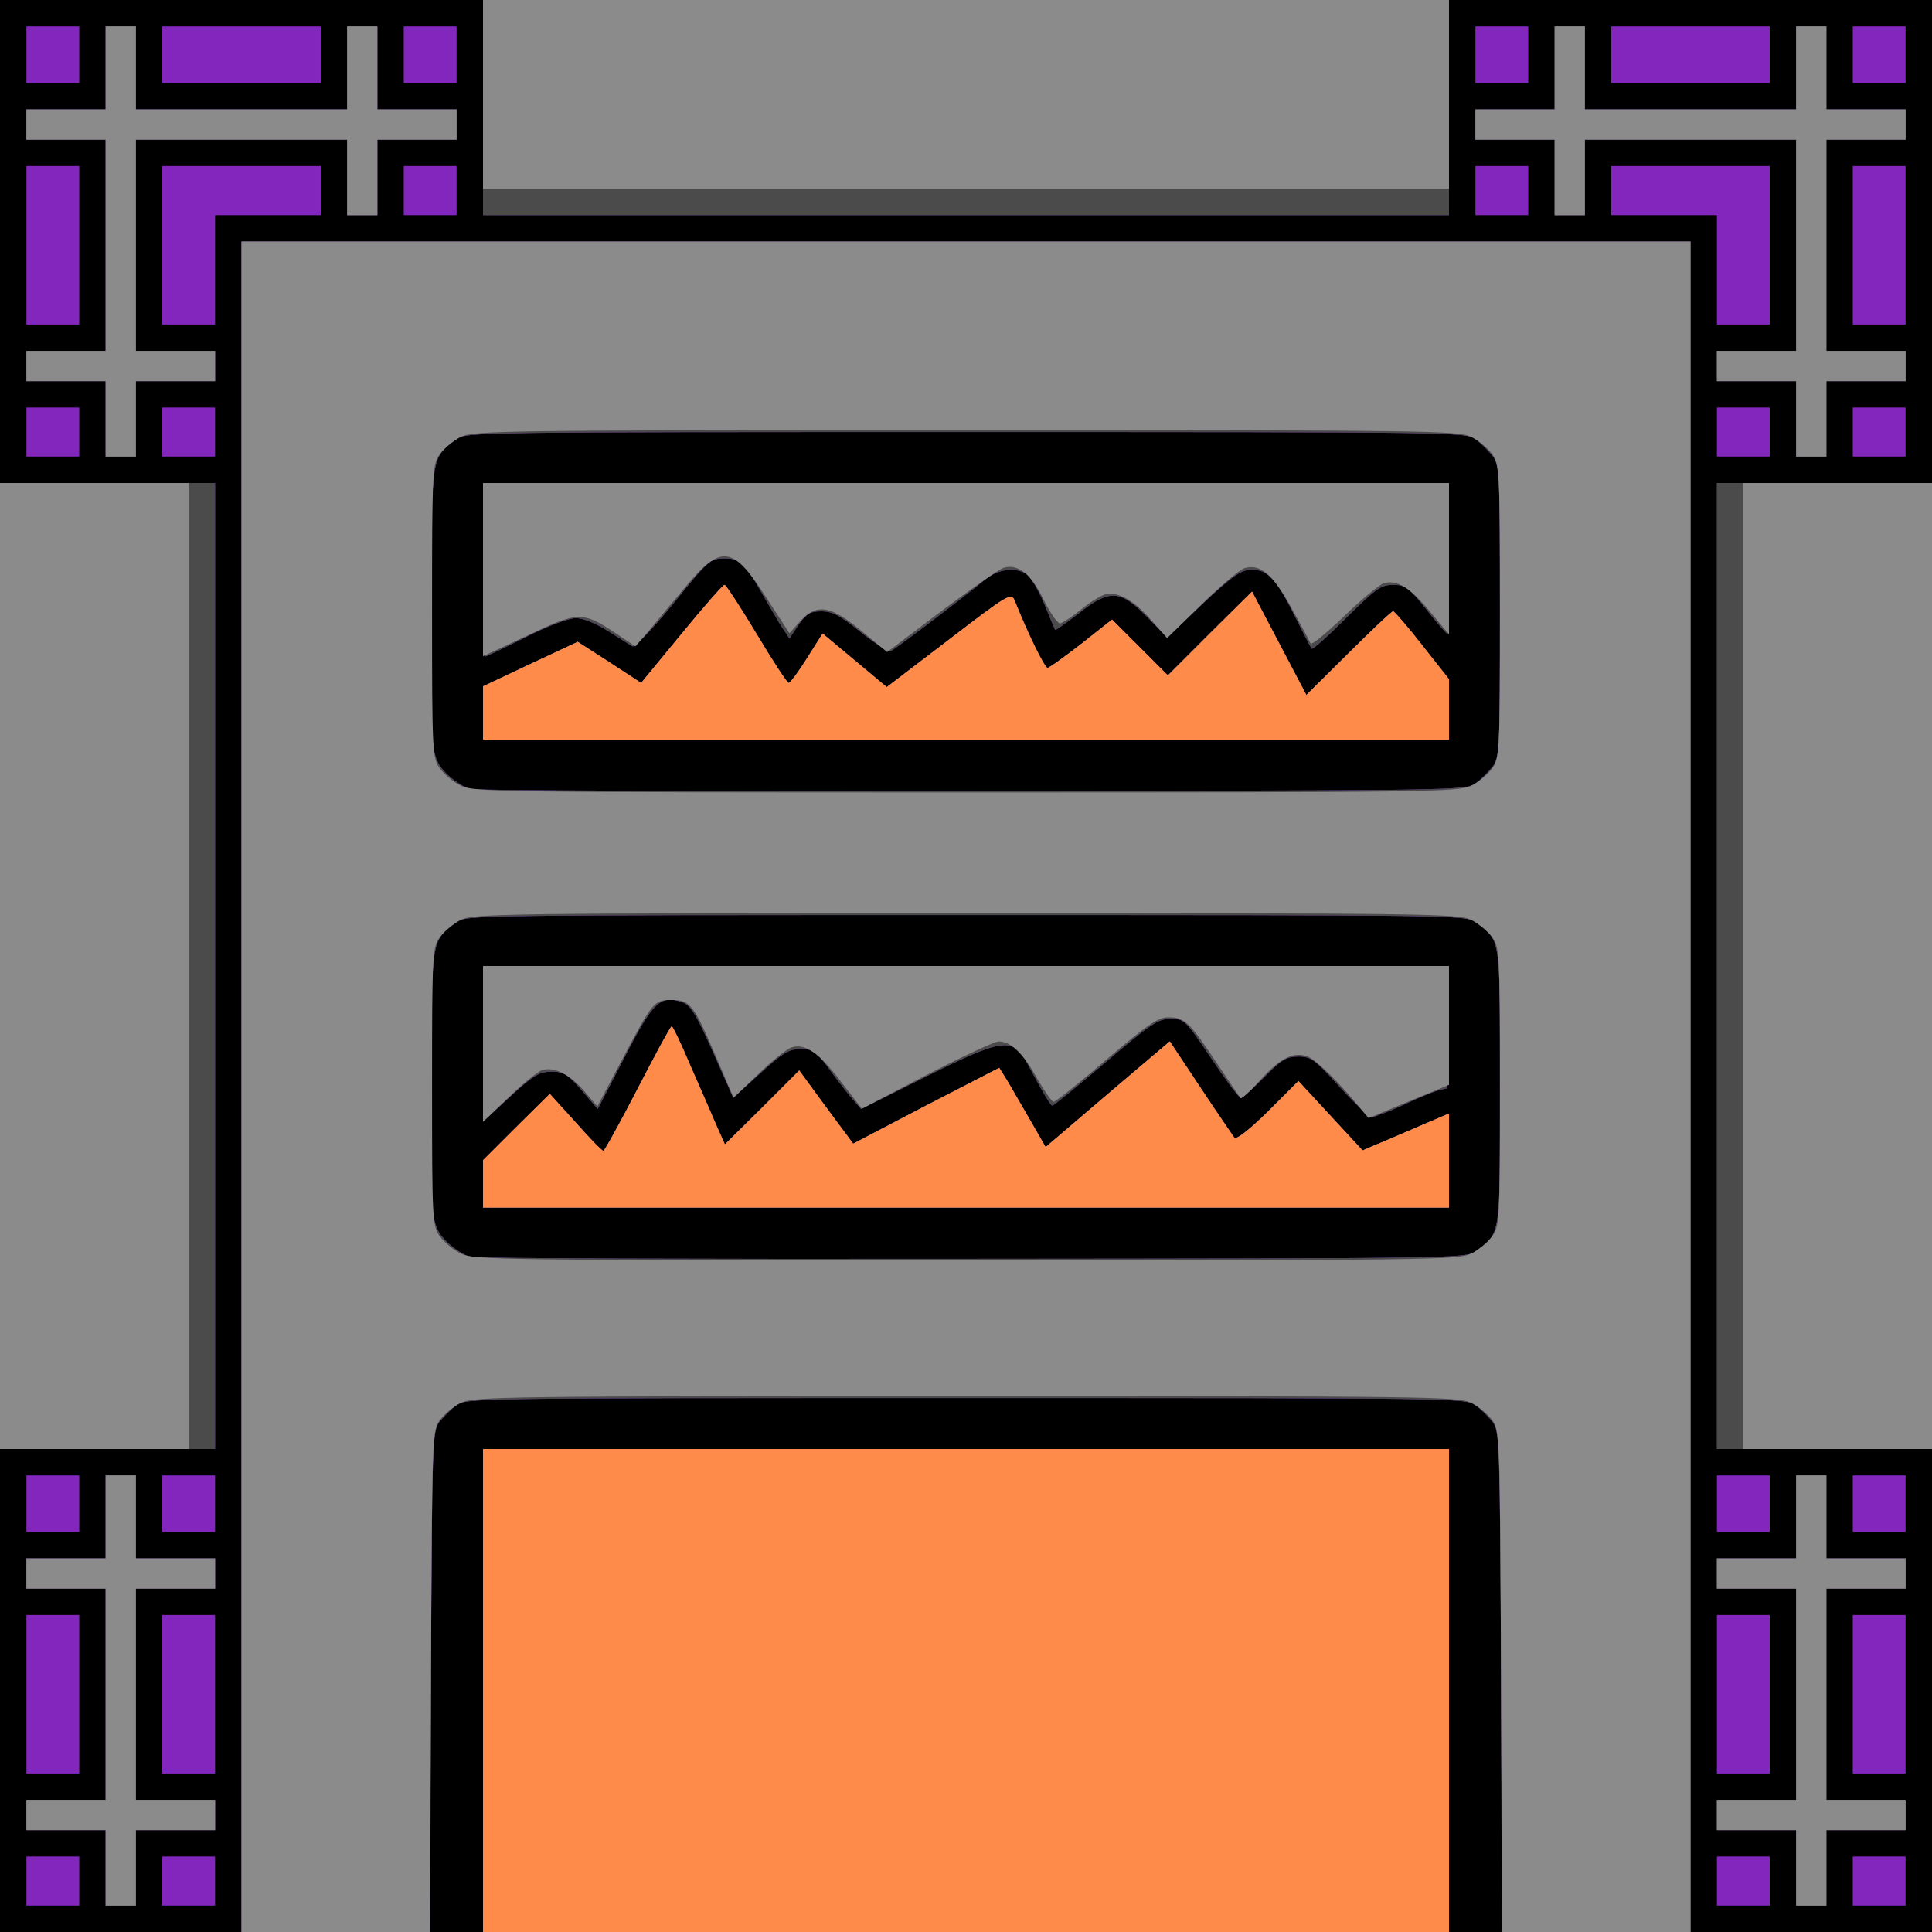 <!DOCTYPE svg PUBLIC "-//W3C//DTD SVG 20010904//EN" "http://www.w3.org/TR/2001/REC-SVG-20010904/DTD/svg10.dtd">
<svg version="1.0" xmlns="http://www.w3.org/2000/svg" width="512px" height="512px" viewBox="0 0 5120 5120" preserveAspectRatio="xMidYMid meet">
<g id="layer101" fill="#000000" stroke="none">
 <path d="M0 2560 l0 -2560 2560 0 2560 0 0 2560 0 2560 -2560 0 -2560 0 0 -2560z"/>
 </g>
<g id="layer102" fill="#8226bd" stroke="none">
 <path d="M640 2880 l0 -2240 1920 0 1920 0 0 2240 0 2240 -250 0 -249 0 -3 -662 c-3 -639 -4 -664 -22 -689 -11 -14 -31 -34 -45 -45 -25 -19 -54 -19 -1351 -19 -1297 0 -1326 0 -1351 19 -14 11 -34 31 -45 45 -18 25 -19 50 -22 689 l-3 662 -249 0 -250 0 0 -2240z m3271 436 c67 -51 64 -34 64 -436 0 -402 3 -385 -64 -436 -25 -19 -54 -19 -1351 -19 -1297 0 -1326 0 -1351 19 -66 51 -64 40 -67 391 -4 390 -2 412 43 457 19 18 47 36 62 39 15 4 615 6 1333 5 1276 -1 1306 -1 1331 -20z m0 -1240 c14 -11 34 -31 45 -45 18 -25 19 -45 19 -411 0 -366 -1 -386 -19 -411 -11 -14 -31 -34 -45 -45 -25 -19 -54 -19 -1351 -19 -1297 0 -1326 0 -1351 19 -66 51 -64 37 -67 411 -4 412 -2 432 43 477 19 18 47 36 62 39 15 4 615 6 1333 5 1276 -1 1306 -1 1331 -20z"/>
 <path d="M1280 3137 l0 -62 88 -88 89 -88 68 75 c37 42 70 76 74 76 3 0 44 -74 91 -165 47 -91 87 -165 90 -165 3 0 25 46 49 103 25 56 55 126 68 156 l24 54 99 -98 98 -98 71 97 72 97 193 -101 194 -100 20 32 c11 18 38 66 61 105 l42 73 164 -140 165 -140 81 122 c45 68 86 127 90 133 6 6 40 -21 90 -70 l80 -80 85 92 85 92 32 -14 c18 -7 69 -29 115 -49 l82 -35 0 124 0 125 -1280 0 -1280 0 0 -63z"/>
 <path d="M1280 2766 l0 -206 1280 0 1280 0 -2 162 -3 162 -25 6 c-14 4 -55 21 -93 39 -37 17 -74 31 -81 31 -8 0 -46 -36 -86 -80 -65 -72 -76 -80 -109 -80 -31 0 -45 8 -91 55 -30 30 -58 55 -62 55 -4 0 -39 -47 -78 -105 -68 -102 -72 -105 -108 -105 -33 0 -52 13 -172 115 -74 63 -138 115 -141 115 -5 0 -28 -39 -66 -111 -37 -72 -65 -68 -269 34 l-172 86 -19 -22 c-11 -12 -39 -48 -62 -79 -38 -53 -45 -58 -79 -58 -31 0 -48 10 -108 65 l-71 64 -54 -122 c-45 -101 -59 -123 -81 -131 -58 -20 -77 -2 -153 146 l-71 137 -42 -49 c-37 -43 -48 -50 -80 -50 -32 0 -48 9 -110 66 l-72 66 0 -206z"/>
 <path d="M1280 1889 l0 -70 125 -59 126 -59 84 54 84 55 107 -130 c59 -72 110 -130 114 -130 4 0 42 59 85 130 43 72 81 130 85 130 4 0 26 -29 49 -66 l41 -65 85 71 85 71 165 -126 c158 -121 165 -125 174 -103 35 88 80 179 87 178 5 0 46 -30 90 -64 l81 -64 74 74 74 74 111 -111 112 -111 72 137 72 137 112 -111 c61 -61 114 -111 118 -111 3 0 38 40 77 90 l71 90 0 80 0 80 -1280 0 -1280 0 0 -71z"/>
 <path d="M1280 1510 l0 -230 1280 0 1280 0 0 200 c0 110 -2 200 -4 200 -2 0 -28 -29 -56 -65 -47 -59 -55 -65 -88 -65 -33 0 -46 10 -124 87 -48 48 -89 85 -92 82 -2 -2 -22 -41 -45 -87 -50 -100 -71 -122 -114 -122 -28 0 -48 14 -129 89 l-95 90 -54 -55 c-71 -72 -99 -73 -181 -8 -33 25 -60 45 -62 43 -1 -2 -15 -35 -30 -72 -16 -37 -37 -72 -47 -77 -33 -18 -77 -11 -111 18 -34 29 -223 173 -245 186 -8 4 -39 -15 -81 -48 -55 -45 -76 -56 -105 -56 -30 0 -40 6 -61 36 l-24 36 -25 -38 c-13 -22 -36 -61 -52 -89 -43 -76 -54 -85 -96 -85 -37 0 -42 5 -135 120 -55 67 -102 116 -108 113 -6 -4 -35 -22 -65 -41 -32 -20 -66 -34 -85 -34 -19 0 -75 21 -134 51 -56 28 -104 51 -107 51 -3 0 -5 -103 -5 -230z"/>
 <path d="M1280 4480 l0 -640 1280 0 1280 0 0 640 0 640 -1280 0 -1280 0 0 -640z"/>
 <path d="M70 4985 l0 -65 70 0 70 0 0 65 0 65 -70 0 -70 0 0 -65z"/>
 <path d="M280 4950 l0 -100 -105 0 -105 0 0 -40 0 -40 105 0 105 0 0 -280 0 -280 -105 0 -105 0 0 -40 0 -40 105 0 105 0 0 -110 0 -110 40 0 40 0 0 110 0 110 105 0 105 0 0 40 0 40 -105 0 -105 0 0 280 0 280 105 0 105 0 0 40 0 40 -105 0 -105 0 0 100 0 100 -40 0 -40 0 0 -100z"/>
 <path d="M430 4985 l0 -65 70 0 70 0 0 65 0 65 -70 0 -70 0 0 -65z"/>
 <path d="M4550 4985 l0 -65 70 0 70 0 0 65 0 65 -70 0 -70 0 0 -65z"/>
 <path d="M4760 4950 l0 -100 -105 0 -105 0 0 -40 0 -40 105 0 105 0 0 -280 0 -280 -105 0 -105 0 0 -40 0 -40 105 0 105 0 0 -110 0 -110 40 0 40 0 0 110 0 110 105 0 105 0 0 40 0 40 -105 0 -105 0 0 280 0 280 105 0 105 0 0 40 0 40 -105 0 -105 0 0 100 0 100 -40 0 -40 0 0 -100z"/>
 <path d="M4910 4985 l0 -65 70 0 70 0 0 65 0 65 -70 0 -70 0 0 -65z"/>
 <path d="M70 4490 l0 -210 70 0 70 0 0 210 0 210 -70 0 -70 0 0 -210z"/>
 <path d="M430 4490 l0 -210 70 0 70 0 0 210 0 210 -70 0 -70 0 0 -210z"/>
 <path d="M4550 4490 l0 -210 70 0 70 0 0 210 0 210 -70 0 -70 0 0 -210z"/>
 <path d="M4910 4490 l0 -210 70 0 70 0 0 210 0 210 -70 0 -70 0 0 -210z"/>
 <path d="M70 3985 l0 -75 70 0 70 0 0 75 0 75 -70 0 -70 0 0 -75z"/>
 <path d="M430 3985 l0 -75 70 0 70 0 0 75 0 75 -70 0 -70 0 0 -75z"/>
 <path d="M4550 3985 l0 -75 70 0 70 0 0 75 0 75 -70 0 -70 0 0 -75z"/>
 <path d="M4910 3985 l0 -75 70 0 70 0 0 75 0 75 -70 0 -70 0 0 -75z"/>
 <path d="M0 2560 l0 -1280 285 0 285 0 0 1280 0 1280 -285 0 -285 0 0 -1280z"/>
 <path d="M4550 2560 l0 -1280 285 0 285 0 0 1280 0 1280 -285 0 -285 0 0 -1280z"/>
 <path d="M70 1145 l0 -65 70 0 70 0 0 65 0 65 -70 0 -70 0 0 -65z"/>
 <path d="M280 1110 l0 -100 -105 0 -105 0 0 -40 0 -40 105 0 105 0 0 -280 0 -280 -105 0 -105 0 0 -40 0 -40 105 0 105 0 0 -110 0 -110 40 0 40 0 0 110 0 110 280 0 280 0 0 -110 0 -110 40 0 40 0 0 110 0 110 105 0 105 0 0 40 0 40 -105 0 -105 0 0 100 0 100 -40 0 -40 0 0 -100 0 -100 -280 0 -280 0 0 280 0 280 105 0 105 0 0 40 0 40 -105 0 -105 0 0 100 0 100 -40 0 -40 0 0 -100z"/>
 <path d="M430 1145 l0 -65 70 0 70 0 0 65 0 65 -70 0 -70 0 0 -65z"/>
 <path d="M4550 1145 l0 -65 70 0 70 0 0 65 0 65 -70 0 -70 0 0 -65z"/>
 <path d="M4760 1110 l0 -100 -105 0 -105 0 0 -40 0 -40 105 0 105 0 0 -280 0 -280 -280 0 -280 0 0 100 0 100 -40 0 -40 0 0 -100 0 -100 -105 0 -105 0 0 -40 0 -40 105 0 105 0 0 -110 0 -110 40 0 40 0 0 110 0 110 280 0 280 0 0 -110 0 -110 40 0 40 0 0 110 0 110 105 0 105 0 0 40 0 40 -105 0 -105 0 0 280 0 280 105 0 105 0 0 40 0 40 -105 0 -105 0 0 100 0 100 -40 0 -40 0 0 -100z"/>
 <path d="M4910 1145 l0 -65 70 0 70 0 0 65 0 65 -70 0 -70 0 0 -65z"/>
 <path d="M70 650 l0 -210 70 0 70 0 0 210 0 210 -70 0 -70 0 0 -210z"/>
 <path d="M430 650 l0 -210 210 0 210 0 0 65 0 65 -140 0 -140 0 0 145 0 145 -70 0 -70 0 0 -210z"/>
 <path d="M4550 715 l0 -145 -140 0 -140 0 0 -65 0 -65 210 0 210 0 0 210 0 210 -70 0 -70 0 0 -145z"/>
 <path d="M4910 650 l0 -210 70 0 70 0 0 210 0 210 -70 0 -70 0 0 -210z"/>
 <path d="M1070 505 l0 -65 70 0 70 0 0 65 0 65 -70 0 -70 0 0 -65z"/>
 <path d="M1280 285 l0 -285 1280 0 1280 0 0 285 0 285 -1280 0 -1280 0 0 -285z"/>
 <path d="M3910 505 l0 -65 70 0 70 0 0 65 0 65 -70 0 -70 0 0 -65z"/>
 <path d="M70 145 l0 -75 70 0 70 0 0 75 0 75 -70 0 -70 0 0 -75z"/>
 <path d="M430 145 l0 -75 210 0 210 0 0 75 0 75 -210 0 -210 0 0 -75z"/>
 <path d="M1070 145 l0 -75 70 0 70 0 0 75 0 75 -70 0 -70 0 0 -75z"/>
 <path d="M3910 145 l0 -75 70 0 70 0 0 75 0 75 -70 0 -70 0 0 -75z"/>
 <path d="M4270 145 l0 -75 210 0 210 0 0 75 0 75 -210 0 -210 0 0 -75z"/>
 <path d="M4910 145 l0 -75 70 0 70 0 0 75 0 75 -70 0 -70 0 0 -75z"/>
 </g>
<g id="layer103" fill="#4b4b4b" stroke="none">
 <path d="M640 2880 l0 -2240 1920 0 1920 0 0 2240 0 2240 -250 0 -249 0 -3 -662 c-3 -639 -4 -664 -22 -689 -11 -14 -31 -34 -45 -45 -25 -19 -54 -19 -1351 -19 -1297 0 -1326 0 -1351 19 -14 11 -34 31 -45 45 -18 25 -19 50 -22 689 l-3 662 -249 0 -250 0 0 -2240z m3271 436 c67 -51 64 -34 64 -436 0 -402 3 -385 -64 -436 -25 -19 -54 -19 -1351 -19 -1297 0 -1326 0 -1351 19 -66 51 -64 40 -67 391 -4 390 -2 412 43 457 19 18 47 36 62 39 15 4 615 6 1333 5 1276 -1 1306 -1 1331 -20z m0 -1240 c14 -11 34 -31 45 -45 18 -25 19 -45 19 -411 0 -366 -1 -386 -19 -411 -11 -14 -31 -34 -45 -45 -25 -19 -54 -19 -1351 -19 -1297 0 -1326 0 -1351 19 -66 51 -64 37 -67 411 -4 412 -2 432 43 477 19 18 47 36 62 39 15 4 615 6 1333 5 1276 -1 1306 -1 1331 -20z"/>
 <path d="M1280 3137 l0 -62 88 -88 89 -88 68 75 c37 42 70 76 74 76 3 0 44 -74 91 -165 47 -91 87 -165 90 -165 3 0 25 46 49 103 25 56 55 126 68 156 l24 54 99 -98 98 -98 71 97 72 97 193 -101 194 -100 20 32 c11 18 38 66 61 105 l42 73 164 -140 165 -140 81 122 c45 68 86 127 90 133 6 6 40 -21 90 -70 l80 -80 85 92 85 92 32 -14 c18 -7 69 -29 115 -49 l82 -35 0 124 0 125 -1280 0 -1280 0 0 -63z"/>
 <path d="M1280 2766 l0 -206 1280 0 1280 0 -2 162 -3 162 -25 6 c-14 4 -55 21 -93 39 -37 17 -74 31 -81 31 -8 0 -46 -36 -86 -80 -65 -72 -76 -80 -109 -80 -31 0 -45 8 -91 55 -30 30 -58 55 -62 55 -4 0 -39 -47 -78 -105 -68 -102 -72 -105 -108 -105 -33 0 -52 13 -172 115 -74 63 -138 115 -141 115 -5 0 -28 -39 -66 -111 -37 -72 -65 -68 -269 34 l-172 86 -19 -22 c-11 -12 -39 -48 -62 -79 -38 -53 -45 -58 -79 -58 -31 0 -48 10 -108 65 l-71 64 -54 -122 c-45 -101 -59 -123 -81 -131 -58 -20 -77 -2 -153 146 l-71 137 -42 -49 c-37 -43 -48 -50 -80 -50 -32 0 -48 9 -110 66 l-72 66 0 -206z"/>
 <path d="M1280 1889 l0 -70 125 -59 126 -59 84 54 84 55 107 -130 c59 -72 110 -130 114 -130 4 0 42 59 85 130 43 72 81 130 85 130 4 0 26 -29 49 -66 l41 -65 85 71 85 71 165 -126 c158 -121 165 -125 174 -103 35 88 80 179 87 178 5 0 46 -30 90 -64 l81 -64 74 74 74 74 111 -111 112 -111 72 137 72 137 112 -111 c61 -61 114 -111 118 -111 3 0 38 40 77 90 l71 90 0 80 0 80 -1280 0 -1280 0 0 -71z"/>
 <path d="M1280 1510 l0 -230 1280 0 1280 0 0 200 c0 110 -2 200 -4 200 -2 0 -28 -29 -56 -65 -47 -59 -55 -65 -88 -65 -33 0 -46 10 -124 87 -48 48 -89 85 -92 82 -2 -2 -22 -41 -45 -87 -50 -100 -71 -122 -114 -122 -28 0 -48 14 -129 89 l-95 90 -54 -55 c-71 -72 -99 -73 -181 -8 -33 25 -60 45 -62 43 -1 -2 -15 -35 -30 -72 -16 -37 -37 -72 -47 -77 -33 -18 -77 -11 -111 18 -34 29 -223 173 -245 186 -8 4 -39 -15 -81 -48 -55 -45 -76 -56 -105 -56 -30 0 -40 6 -61 36 l-24 36 -25 -38 c-13 -22 -36 -61 -52 -89 -43 -76 -54 -85 -96 -85 -37 0 -42 5 -135 120 -55 67 -102 116 -108 113 -6 -4 -35 -22 -65 -41 -32 -20 -66 -34 -85 -34 -19 0 -75 21 -134 51 -56 28 -104 51 -107 51 -3 0 -5 -103 -5 -230z"/>
 <path d="M1280 4480 l0 -640 1280 0 1280 0 0 640 0 640 -1280 0 -1280 0 0 -640z"/>
 <path d="M280 4950 l0 -100 -105 0 -105 0 0 -40 0 -40 105 0 105 0 0 -280 0 -280 -105 0 -105 0 0 -40 0 -40 105 0 105 0 0 -110 0 -110 40 0 40 0 0 110 0 110 105 0 105 0 0 40 0 40 -105 0 -105 0 0 280 0 280 105 0 105 0 0 40 0 40 -105 0 -105 0 0 100 0 100 -40 0 -40 0 0 -100z"/>
 <path d="M4760 4950 l0 -100 -105 0 -105 0 0 -40 0 -40 105 0 105 0 0 -280 0 -280 -105 0 -105 0 0 -40 0 -40 105 0 105 0 0 -110 0 -110 40 0 40 0 0 110 0 110 105 0 105 0 0 40 0 40 -105 0 -105 0 0 280 0 280 105 0 105 0 0 40 0 40 -105 0 -105 0 0 100 0 100 -40 0 -40 0 0 -100z"/>
 <path d="M0 2560 l0 -1280 285 0 285 0 0 1280 0 1280 -285 0 -285 0 0 -1280z"/>
 <path d="M4550 2560 l0 -1280 285 0 285 0 0 1280 0 1280 -285 0 -285 0 0 -1280z"/>
 <path d="M280 1110 l0 -100 -105 0 -105 0 0 -40 0 -40 105 0 105 0 0 -280 0 -280 -105 0 -105 0 0 -40 0 -40 105 0 105 0 0 -110 0 -110 40 0 40 0 0 110 0 110 280 0 280 0 0 -110 0 -110 40 0 40 0 0 110 0 110 105 0 105 0 0 40 0 40 -105 0 -105 0 0 100 0 100 -40 0 -40 0 0 -100 0 -100 -280 0 -280 0 0 280 0 280 105 0 105 0 0 40 0 40 -105 0 -105 0 0 100 0 100 -40 0 -40 0 0 -100z"/>
 <path d="M4760 1110 l0 -100 -105 0 -105 0 0 -40 0 -40 105 0 105 0 0 -280 0 -280 -280 0 -280 0 0 100 0 100 -40 0 -40 0 0 -100 0 -100 -105 0 -105 0 0 -40 0 -40 105 0 105 0 0 -110 0 -110 40 0 40 0 0 110 0 110 280 0 280 0 0 -110 0 -110 40 0 40 0 0 110 0 110 105 0 105 0 0 40 0 40 -105 0 -105 0 0 280 0 280 105 0 105 0 0 40 0 40 -105 0 -105 0 0 100 0 100 -40 0 -40 0 0 -100z"/>
 <path d="M1280 285 l0 -285 1280 0 1280 0 0 285 0 285 -1280 0 -1280 0 0 -285z"/>
 </g>
<g id="layer104" fill="#8b8b8b" stroke="none">
 <path d="M640 2880 l0 -2240 1920 0 1920 0 0 2240 0 2240 -250 0 -250 0 -2 -664 c-3 -654 -3 -665 -24 -693 -11 -15 -36 -36 -55 -45 -32 -17 -116 -18 -1339 -18 -1223 0 -1307 1 -1339 18 -19 9 -44 30 -55 45 -21 28 -21 39 -24 693 l-2 664 -250 0 -250 0 0 -2240z m3259 442 c19 -9 44 -30 55 -45 20 -28 21 -40 21 -397 0 -357 -1 -369 -21 -397 -11 -15 -36 -36 -55 -45 -32 -17 -116 -18 -1339 -18 -1223 0 -1307 1 -1339 18 -19 9 -44 30 -55 45 -20 28 -21 40 -21 397 0 357 1 369 21 397 11 15 36 36 55 45 32 17 116 18 1339 18 1223 0 1307 -1 1339 -18z m0 -1240 c19 -9 44 -30 55 -45 20 -28 21 -40 21 -417 0 -377 -1 -389 -21 -417 -11 -15 -36 -36 -55 -45 -32 -17 -116 -18 -1339 -18 -1223 0 -1307 1 -1339 18 -19 9 -44 30 -55 45 -20 28 -21 40 -21 417 0 377 1 389 21 417 11 15 36 36 55 45 32 17 116 18 1339 18 1223 0 1307 -1 1339 -18z"/>
 <path d="M1280 3137 l0 -62 88 -88 89 -88 68 75 c37 42 70 76 74 76 3 0 44 -74 91 -165 47 -91 87 -165 90 -165 3 0 25 46 49 103 25 56 55 126 68 156 l24 54 99 -98 98 -98 71 97 72 97 193 -101 194 -100 20 32 c11 18 38 66 61 105 l42 73 164 -140 165 -140 81 122 c45 68 86 127 90 133 6 6 40 -21 90 -70 l80 -80 85 92 85 92 32 -14 c18 -7 69 -29 115 -49 l82 -35 0 124 0 125 -1280 0 -1280 0 0 -63z"/>
 <path d="M1280 2767 l0 -207 1280 0 1280 0 0 158 0 157 -107 44 -106 44 -19 -22 c-54 -68 -120 -132 -142 -141 -38 -14 -73 3 -127 63 -26 29 -49 50 -51 47 -3 -3 -32 -46 -65 -95 -71 -107 -84 -119 -127 -119 -27 0 -55 19 -164 112 -72 62 -135 112 -140 112 -4 0 -24 -28 -43 -61 -37 -67 -70 -99 -102 -99 -11 0 -97 40 -192 89 l-171 89 -55 -71 c-58 -77 -96 -103 -132 -91 -12 4 -51 35 -87 70 l-66 63 -48 -112 c-58 -135 -67 -147 -117 -147 -46 0 -49 4 -133 163 l-63 119 -35 -41 c-38 -44 -80 -65 -112 -55 -11 4 -51 36 -88 72 l-68 65 0 -206z"/>
 <path d="M1280 1889 l0 -70 125 -59 126 -59 84 54 84 55 107 -130 c59 -72 110 -130 114 -130 4 0 42 59 85 130 43 72 81 130 85 130 4 0 26 -29 49 -66 l41 -65 85 71 85 71 165 -126 c158 -121 165 -125 174 -103 35 88 80 179 87 178 5 0 46 -30 90 -64 l81 -64 74 74 74 74 111 -111 112 -111 72 137 72 137 112 -111 c61 -61 114 -111 118 -111 3 0 38 40 77 90 l71 90 0 80 0 80 -1280 0 -1280 0 0 -71z"/>
 <path d="M1280 1510 l0 -230 1280 0 1280 0 0 201 0 200 -51 -61 c-53 -64 -88 -85 -123 -74 -11 4 -59 43 -105 88 -46 44 -86 77 -88 71 -2 -5 -25 -48 -51 -95 -50 -90 -83 -117 -125 -104 -12 4 -63 47 -113 96 l-91 89 -44 -50 c-47 -53 -89 -75 -123 -65 -11 4 -40 21 -62 40 -23 18 -47 34 -54 36 -6 2 -26 -26 -44 -62 -33 -69 -68 -97 -107 -85 -12 4 -86 56 -165 115 l-143 108 -68 -56 c-82 -68 -119 -74 -163 -25 l-28 31 -61 -94 c-89 -139 -120 -143 -215 -28 -28 33 -69 82 -91 109 l-41 48 -54 -36 c-86 -57 -98 -57 -232 7 l-118 55 0 -229z"/>
 <path d="M1280 4480 l0 -640 1280 0 1280 0 0 640 0 640 -1280 0 -1280 0 0 -640z"/>
 <path d="M280 4950 l0 -100 -105 0 -105 0 0 -40 0 -40 105 0 105 0 0 -280 0 -280 -105 0 -105 0 0 -40 0 -40 105 0 105 0 0 -110 0 -110 40 0 40 0 0 110 0 110 105 0 105 0 0 40 0 40 -105 0 -105 0 0 280 0 280 105 0 105 0 0 40 0 40 -105 0 -105 0 0 100 0 100 -40 0 -40 0 0 -100z"/>
 <path d="M4760 4950 l0 -100 -105 0 -105 0 0 -40 0 -40 105 0 105 0 0 -280 0 -280 -105 0 -105 0 0 -40 0 -40 105 0 105 0 0 -110 0 -110 40 0 40 0 0 110 0 110 105 0 105 0 0 40 0 40 -105 0 -105 0 0 280 0 280 105 0 105 0 0 40 0 40 -105 0 -105 0 0 100 0 100 -40 0 -40 0 0 -100z"/>
 <path d="M0 2560 l0 -1280 250 0 250 0 0 1280 0 1280 -250 0 -250 0 0 -1280z"/>
 <path d="M4620 2560 l0 -1280 250 0 250 0 0 1280 0 1280 -250 0 -250 0 0 -1280z"/>
 <path d="M280 1110 l0 -100 -105 0 -105 0 0 -40 0 -40 105 0 105 0 0 -280 0 -280 -105 0 -105 0 0 -40 0 -40 105 0 105 0 0 -110 0 -110 40 0 40 0 0 110 0 110 280 0 280 0 0 -110 0 -110 40 0 40 0 0 110 0 110 105 0 105 0 0 40 0 40 -105 0 -105 0 0 100 0 100 -40 0 -40 0 0 -100 0 -100 -280 0 -280 0 0 280 0 280 105 0 105 0 0 40 0 40 -105 0 -105 0 0 100 0 100 -40 0 -40 0 0 -100z"/>
 <path d="M4760 1110 l0 -100 -105 0 -105 0 0 -40 0 -40 105 0 105 0 0 -280 0 -280 -280 0 -280 0 0 100 0 100 -40 0 -40 0 0 -100 0 -100 -105 0 -105 0 0 -40 0 -40 105 0 105 0 0 -110 0 -110 40 0 40 0 0 110 0 110 280 0 280 0 0 -110 0 -110 40 0 40 0 0 110 0 110 105 0 105 0 0 40 0 40 -105 0 -105 0 0 280 0 280 105 0 105 0 0 40 0 40 -105 0 -105 0 0 100 0 100 -40 0 -40 0 0 -100z"/>
 <path d="M1280 250 l0 -250 1280 0 1280 0 0 250 0 250 -1280 0 -1280 0 0 -250z"/>
 </g>
<g id="layer105" fill="#ff8b4b" stroke="none">
 <path d="M1280 4480 l0 -640 1280 0 1280 0 0 640 0 640 -1280 0 -1280 0 0 -640z"/>
 <path d="M1280 3137 l0 -62 88 -88 89 -88 68 75 c37 42 70 76 74 76 3 0 44 -74 91 -165 47 -91 87 -165 90 -165 3 0 25 46 49 103 25 56 55 126 68 156 l24 54 99 -98 98 -98 71 97 72 97 193 -101 194 -100 20 32 c11 18 38 66 61 105 l42 73 164 -140 165 -140 81 122 c45 68 86 127 90 133 6 6 40 -21 90 -70 l80 -80 85 92 85 92 32 -14 c18 -7 69 -29 115 -49 l82 -35 0 124 0 125 -1280 0 -1280 0 0 -63z"/>
 <path d="M1280 1889 l0 -70 125 -59 126 -59 84 54 84 55 107 -130 c59 -72 110 -130 114 -130 4 0 42 59 85 130 43 72 81 130 85 130 4 0 26 -29 49 -66 l41 -65 85 71 85 71 165 -126 c158 -121 165 -125 174 -103 35 88 80 179 87 178 5 0 46 -30 90 -64 l81 -64 74 74 74 74 111 -111 112 -111 72 137 72 137 112 -111 c61 -61 114 -111 118 -111 3 0 38 40 77 90 l71 90 0 80 0 80 -1280 0 -1280 0 0 -71z"/>
 </g>

</svg>